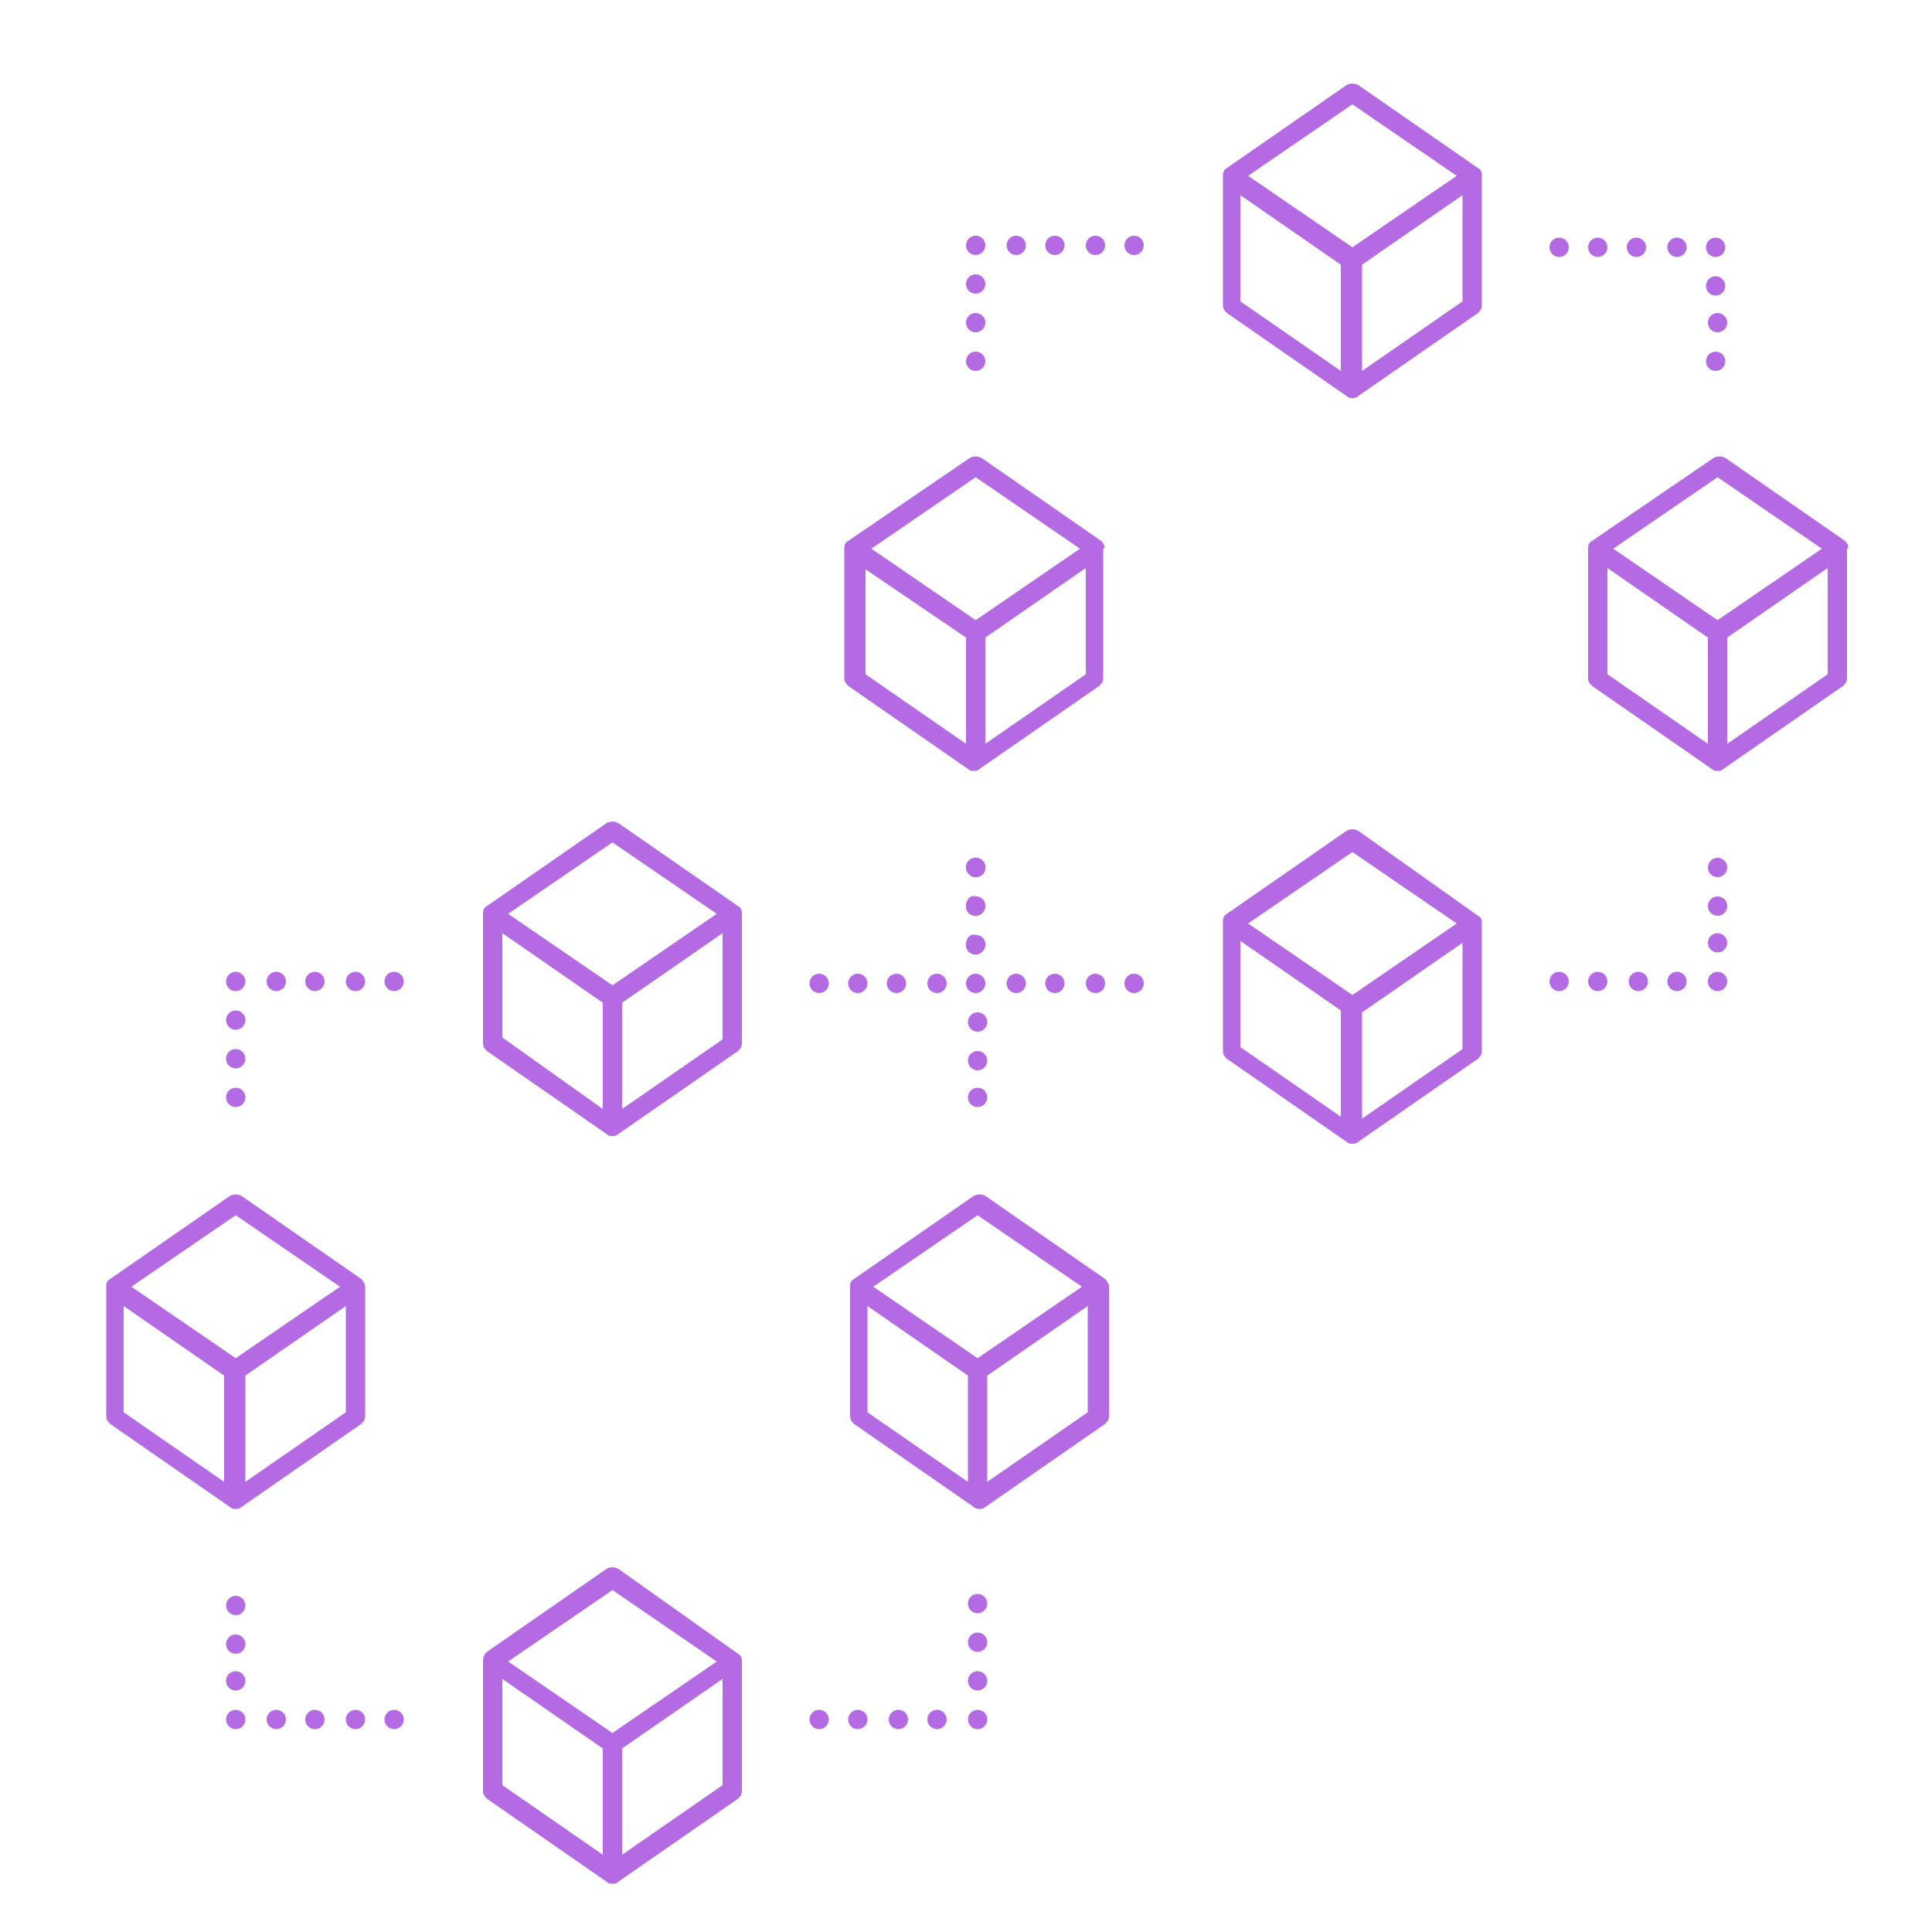 <svg height='200' width='200'  fill="#B36AE2" xmlns="http://www.w3.org/2000/svg" xmlns:xlink="http://www.w3.org/1999/xlink" version="1.1" x="0px" y="0px" viewBox="0 0 100 100" style="enable-background:new 0 0 100 100;" xml:space="preserve"><g><path d="M50,46.9c0,0.3,0.2,0.5,0.5,0.5c0.3,0,0.5-0.3,0.5-0.5c0-0.3-0.2-0.5-0.5-0.5C50.3,46.3,50,46.5,50,46.9L50,46.9z"></path><path d="M50,48.9c0,0.3,0.2,0.5,0.5,0.5c0.3,0,0.5-0.3,0.5-0.5c0-0.3-0.2-0.5-0.5-0.5C50.3,48.3,50,48.5,50,48.9L50,48.9z"></path><path d="M50.5,45.4c0.3,0,0.5-0.2,0.5-0.5c0-0.3-0.2-0.5-0.5-0.5c-0.3,0-0.5,0.2-0.5,0.5v0C50,45.2,50.3,45.4,50.5,45.4z"></path><path d="M18.7,66.2l-6.2-4.3c-0.2-0.1-0.4-0.1-0.6,0l-6.2,4.3c-0.2,0.1-0.2,0.3-0.2,0.4v6.7c0,0.2,0.1,0.3,0.2,0.4l6.2,4.3   c0.1,0.1,0.2,0.1,0.3,0.1s0.2,0,0.3-0.1l6.2-4.3c0.1-0.1,0.2-0.2,0.2-0.4v-6.7C18.9,66.6,18.9,66.4,18.7,66.2z M12.2,62.9l5.4,3.7   l-5.4,3.7l-5.4-3.7L12.2,62.9z M6.4,67.6l5.2,3.6v5.5l-5.2-3.6V67.6z M12.7,76.7v-5.5l5.2-3.6v5.5L12.7,76.7z"></path></g><g><g><circle cx="12.2" cy="85.1" r="0.5"></circle><circle cx="12.2" cy="83.1" r="0.5"></circle><circle cx="12.2" cy="87" r="0.5"></circle><circle cx="12.2" cy="89" r="0.5"></circle><circle cx="14.3" cy="89" r="0.5"></circle><circle cx="16.3" cy="89" r="0.5"></circle><circle cx="18.4" cy="89" r="0.5"></circle><circle cx="20.4" cy="89" r="0.5"></circle></g><g><circle cx="50.6" cy="85" r="0.5"></circle><circle cx="50.6" cy="83" r="0.5"></circle><circle cx="50.6" cy="87" r="0.5"></circle><circle cx="50.6" cy="89" r="0.5"></circle><circle cx="48.5" cy="89" r="0.5"></circle><circle cx="46.5" cy="89" r="0.5"></circle><circle cx="44.4" cy="89" r="0.5"></circle><circle cx="42.4" cy="89" r="0.5"></circle></g></g><g><g><circle cx="12.2" cy="54.8" r="0.5"></circle><circle cx="12.2" cy="56.8" r="0.5"></circle><circle cx="12.2" cy="52.8" r="0.5"></circle><circle cx="12.2" cy="50.8" r="0.5"></circle><circle cx="14.3" cy="50.8" r="0.5"></circle><circle cx="16.3" cy="50.8" r="0.5"></circle><circle cx="18.4" cy="50.8" r="0.5"></circle><circle cx="20.4" cy="50.8" r="0.5"></circle></g><g><circle cx="50.6" cy="54.9" r="0.5"></circle><circle cx="50.6" cy="56.8" r="0.5"></circle><circle cx="50.6" cy="52.9" r="0.5"></circle><circle cx="50.5" cy="50.9" r="0.5"></circle><circle cx="48.5" cy="50.9" r="0.5"></circle><circle cx="46.4" cy="50.9" r="0.5"></circle><circle cx="44.4" cy="50.9" r="0.5"></circle><circle cx="42.4" cy="50.9" r="0.5"></circle></g></g><g><g><circle cx="50.5" cy="46.9" r="0.5"></circle><circle cx="50.5" cy="44.9" r="0.5"></circle><circle cx="50.5" cy="48.9" r="0.5"></circle><circle cx="52.6" cy="50.9" r="0.5"></circle><circle cx="54.6" cy="50.9" r="0.5"></circle><circle cx="56.7" cy="50.9" r="0.5"></circle><circle cx="58.7" cy="50.9" r="0.5"></circle></g><g><circle cx="88.9" cy="46.9" r="0.5"></circle><circle cx="88.9" cy="44.9" r="0.5"></circle><circle cx="88.9" cy="48.8" r="0.5"></circle><circle cx="88.9" cy="50.8" r="0.5"></circle><circle cx="86.8" cy="50.8" r="0.5"></circle><circle cx="84.8" cy="50.8" r="0.5"></circle><circle cx="82.7" cy="50.8" r="0.5"></circle><circle cx="80.7" cy="50.8" r="0.5"></circle></g></g><g><g><circle cx="50.5" cy="16.7" r="0.5"></circle><circle cx="50.5" cy="18.7" r="0.5"></circle><circle cx="50.5" cy="14.7" r="0.5"></circle><circle cx="50.5" cy="12.7" r="0.5"></circle><circle cx="52.6" cy="12.7" r="0.5"></circle><circle cx="54.6" cy="12.7" r="0.5"></circle><circle cx="56.7" cy="12.7" r="0.5"></circle><circle cx="58.7" cy="12.7" r="0.5"></circle></g><g><circle cx="88.9" cy="16.7" r="0.5"></circle><circle cx="88.8" cy="18.7" r="0.5"></circle><circle cx="88.8" cy="14.8" r="0.5"></circle><circle cx="88.8" cy="12.8" r="0.5"></circle><circle cx="86.8" cy="12.8" r="0.5"></circle><circle cx="84.7" cy="12.8" r="0.5"></circle><circle cx="82.7" cy="12.8" r="0.5"></circle><circle cx="80.7" cy="12.8" r="0.5"></circle></g></g><path d="M38.2,46.9L32,42.6c-0.2-0.1-0.4-0.1-0.6,0l-6.2,4.3C25,47,25,47.2,25,47.3V54c0,0.2,0.1,0.3,0.2,0.4l6.2,4.3  c0.1,0.1,0.2,0.1,0.3,0.1s0.2,0,0.3-0.1l6.2-4.3c0.1-0.1,0.2-0.2,0.2-0.4v-6.7C38.4,47.2,38.4,47,38.2,46.9z M31.7,43.6l5.4,3.7  L31.7,51l-5.4-3.7L31.7,43.6z M26,48.3l5.2,3.6v5.5L26,53.7V48.3z M32.2,57.4v-5.5l5.2-3.6v5.5L32.2,57.4z"></path><path d="M57.2,66.2l-6.2-4.3c-0.2-0.1-0.4-0.1-0.6,0l-6.2,4.3c-0.2,0.1-0.2,0.3-0.2,0.4v6.7c0,0.2,0.1,0.3,0.2,0.4l6.2,4.3  c0.1,0.1,0.2,0.1,0.3,0.1c0.1,0,0.2,0,0.3-0.1l6.2-4.3c0.1-0.1,0.2-0.2,0.2-0.4v-6.7C57.4,66.6,57.4,66.4,57.2,66.2z M50.6,62.9  l5.4,3.7l-5.4,3.7l-5.4-3.7L50.6,62.9z M44.9,67.6l5.2,3.6v5.5l-5.2-3.6V67.6z M51.1,76.7v-5.5l5.2-3.6v5.5L51.1,76.7z"></path><path d="M38.2,85.6L32,81.2c-0.2-0.1-0.4-0.1-0.6,0l-6.2,4.3C25,85.7,25,85.9,25,86v6.7c0,0.2,0.1,0.3,0.2,0.4l6.2,4.3  c0.1,0.1,0.2,0.1,0.3,0.1s0.2,0,0.3-0.1l6.2-4.3c0.1-0.1,0.2-0.2,0.2-0.4V86C38.4,85.9,38.4,85.7,38.2,85.6z M31.7,82.3l5.4,3.7  l-5.4,3.7L26.3,86L31.7,82.3z M26,86.9l5.2,3.6V96L26,92.4V86.9z M32.2,96v-5.5l5.2-3.6v5.5L32.2,96z"></path><path d="M76.5,47.4L70.3,43c-0.2-0.1-0.4-0.1-0.6,0l-6.2,4.3c-0.2,0.1-0.2,0.3-0.2,0.4v6.7c0,0.2,0.1,0.3,0.2,0.4l6.2,4.3  c0.1,0.1,0.2,0.1,0.3,0.1s0.2,0,0.3-0.1l6.2-4.3c0.1-0.1,0.2-0.2,0.2-0.4v-6.7C76.7,47.7,76.7,47.5,76.5,47.4z M70,44.1l5.4,3.7  L70,51.5l-5.4-3.7L70,44.1z M64.2,48.7l5.2,3.6v5.5l-5.2-3.6V48.7z M70.5,57.9v-5.5l5.2-3.6v5.5L70.5,57.9z"></path><path d="M57,28l-6.2-4.3c-0.2-0.1-0.4-0.1-0.6,0L43.9,28c-0.2,0.1-0.2,0.3-0.2,0.4v6.7c0,0.2,0.1,0.3,0.2,0.4l6.2,4.3  c0.1,0.1,0.2,0.1,0.3,0.1c0.1,0,0.2,0,0.3-0.1l6.2-4.3c0.1-0.1,0.2-0.2,0.2-0.4v-6.7C57.2,28.4,57.2,28.2,57,28z M50.5,24.7l5.4,3.7  l-5.4,3.7l-5.4-3.7L50.5,24.7z M44.7,29.4L50,33v5.5l-5.2-3.6V29.4z M51,38.5V33l5.2-3.6v5.5L51,38.5z"></path><path d="M95.5,28l-6.2-4.3c-0.2-0.1-0.4-0.1-0.6,0L82.4,28c-0.2,0.1-0.2,0.3-0.2,0.4v6.7c0,0.2,0.1,0.3,0.2,0.4l6.2,4.3  c0.1,0.1,0.2,0.1,0.3,0.1c0.1,0,0.2,0,0.3-0.1l6.2-4.3c0.1-0.1,0.2-0.2,0.2-0.4v-6.7C95.7,28.4,95.7,28.2,95.5,28z M88.9,24.7  l5.4,3.7l-5.4,3.7l-5.4-3.7L88.9,24.7z M83.2,29.4l5.2,3.6v5.5l-5.2-3.6V29.4z M89.4,38.5V33l5.2-3.6v5.5L89.4,38.5z"></path><path d="M76.5,8.7l-6.2-4.3c-0.2-0.1-0.4-0.1-0.6,0l-6.2,4.3c-0.2,0.1-0.2,0.3-0.2,0.4v6.7c0,0.2,0.1,0.3,0.2,0.4l6.2,4.3  c0.1,0.1,0.2,0.1,0.3,0.1c0.1,0,0.2,0,0.3-0.1l6.2-4.3c0.1-0.1,0.2-0.2,0.2-0.4V9.1C76.7,9,76.7,8.8,76.5,8.7z M70,5.4l5.4,3.7  L70,12.8l-5.4-3.7L70,5.4z M64.2,10.1l5.2,3.6v5.5l-5.2-3.6V10.1z M70.5,19.2v-5.5l5.2-3.6v5.5L70.5,19.2z"></path></svg>
